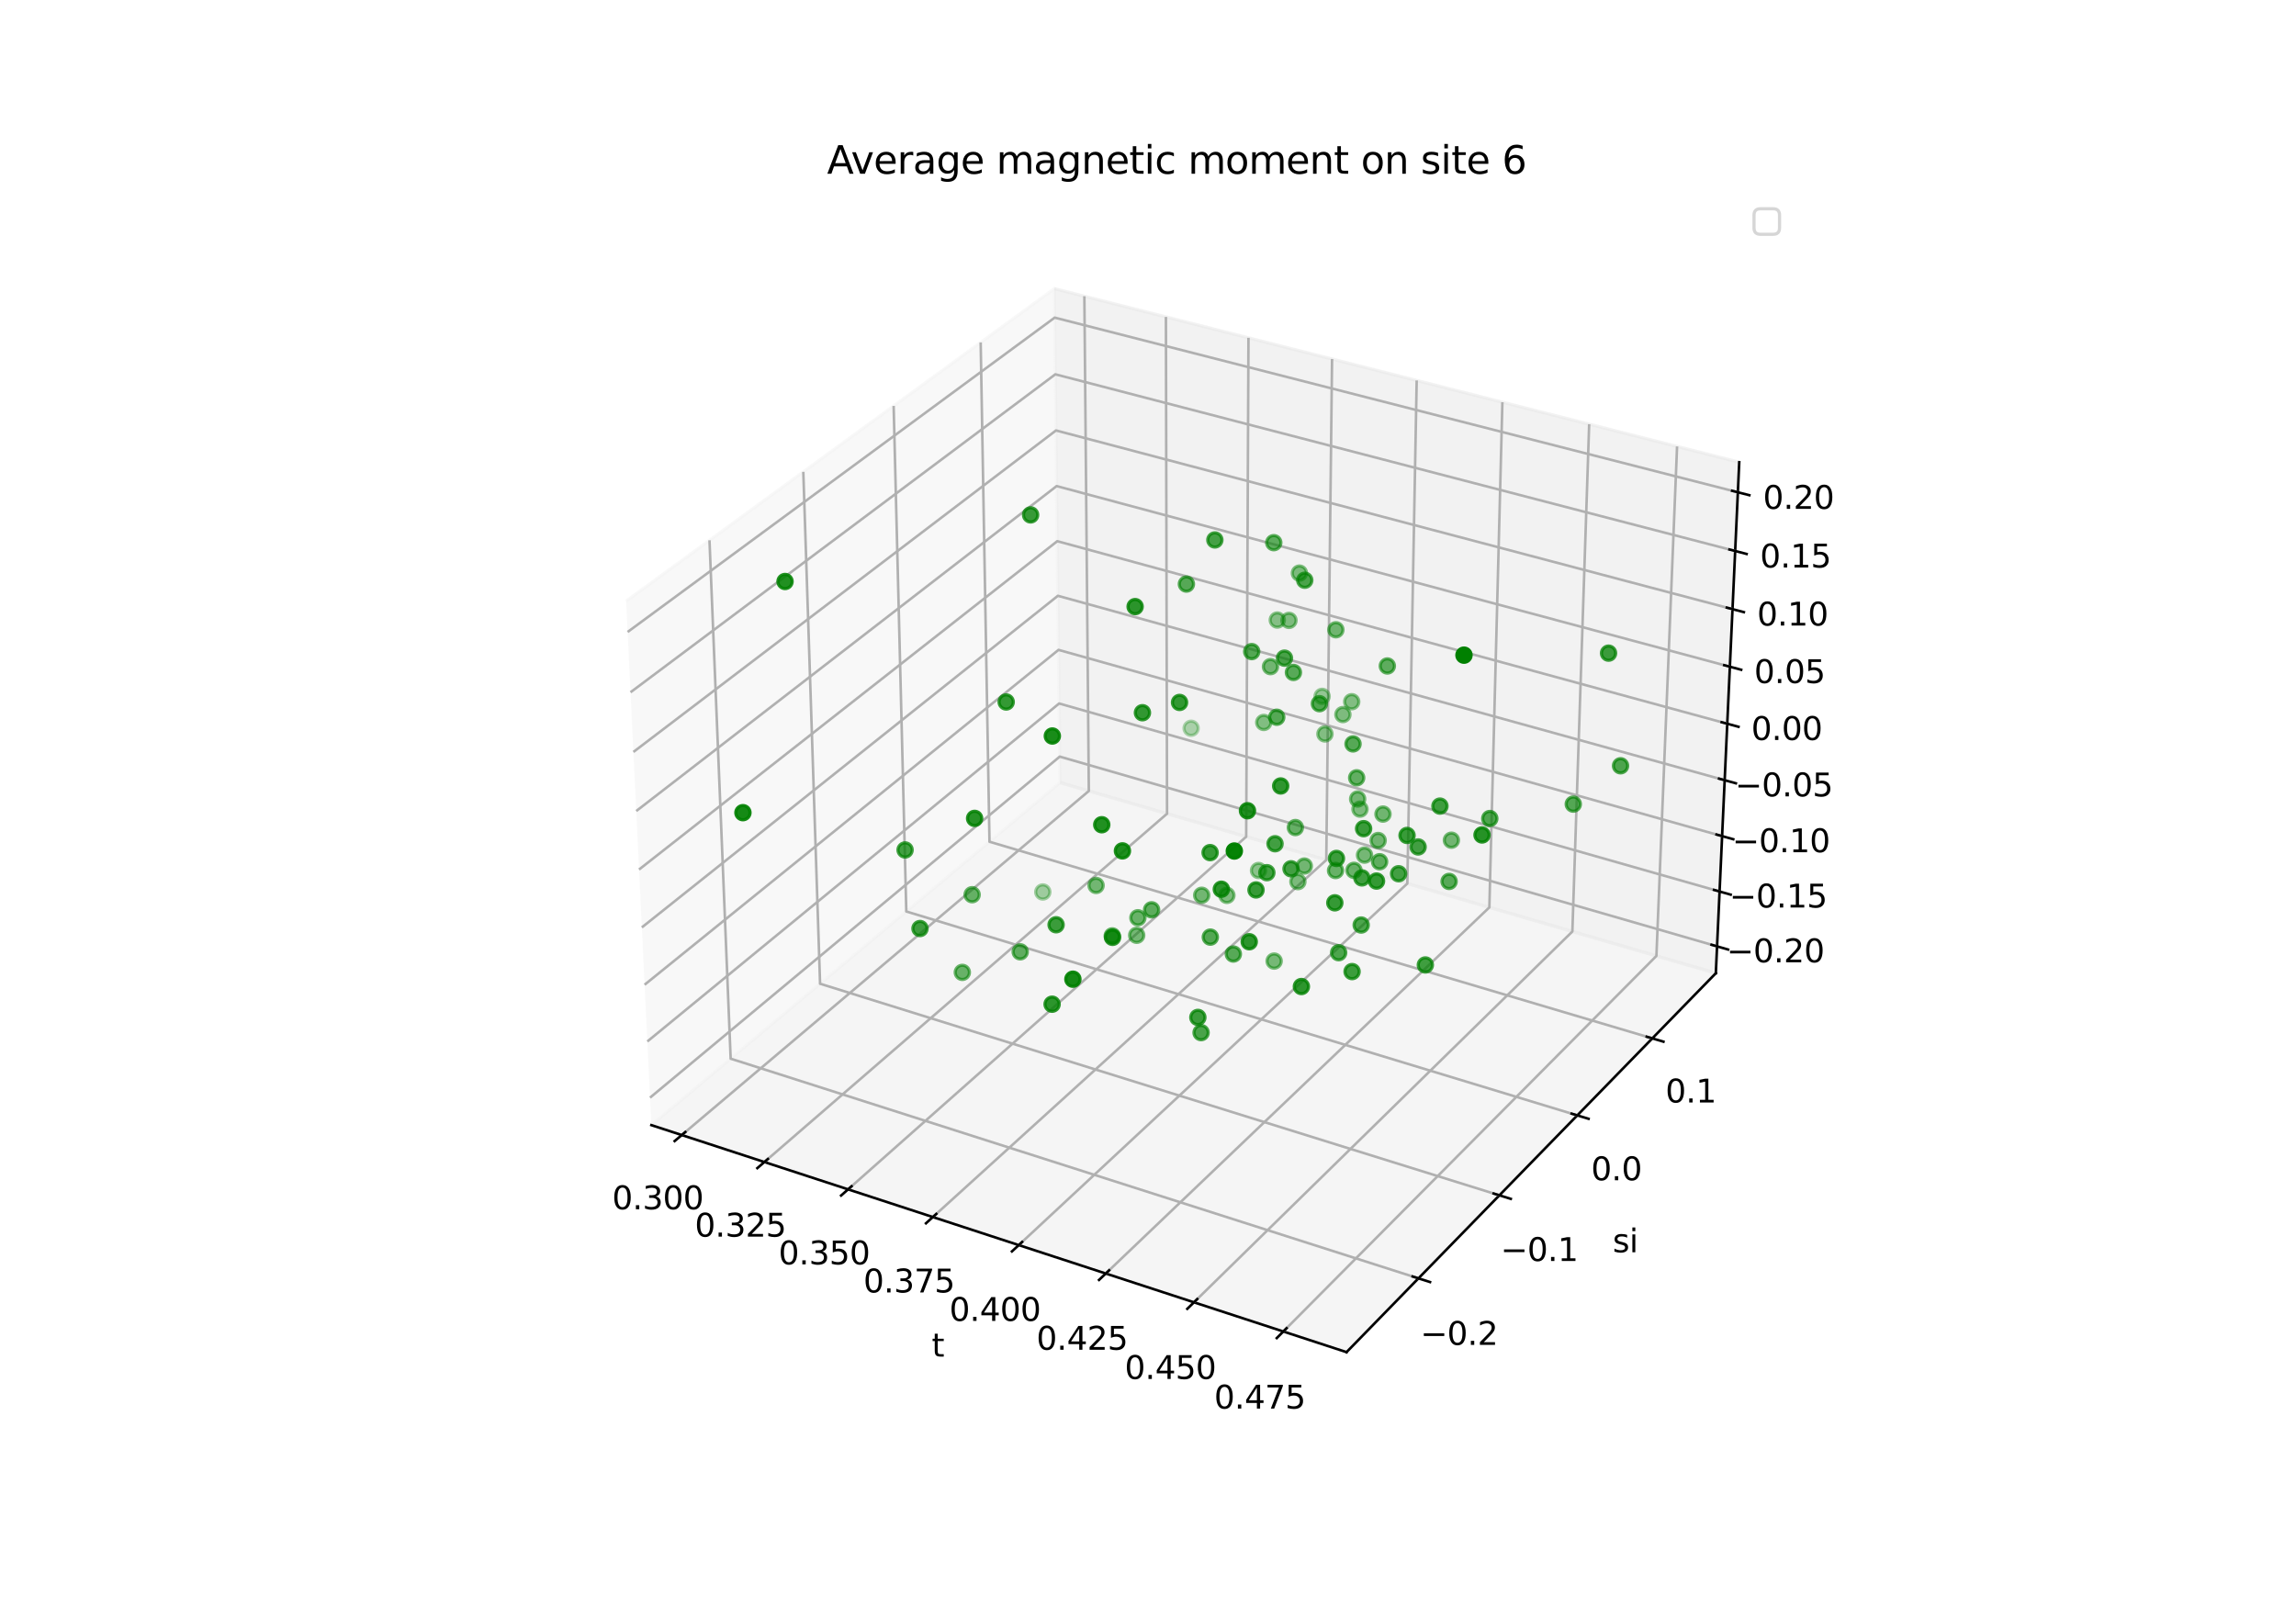 <?xml version="1.0" encoding="utf-8" standalone="no"?>
<!DOCTYPE svg PUBLIC "-//W3C//DTD SVG 1.1//EN"
  "http://www.w3.org/Graphics/SVG/1.1/DTD/svg11.dtd">
<svg xmlns:xlink="http://www.w3.org/1999/xlink" width="720pt" height="504pt" viewBox="0 0 720 504" xmlns="http://www.w3.org/2000/svg" version="1.1">
 <defs>
  <style type="text/css">*{stroke-linejoin: round; stroke-linecap: butt}</style>
 </defs>
 <g id="figure_1">
  <g id="patch_1">
   <path d="M 0 504 
L 720 504 
L 720 0 
L 0 0 
z
" style="fill: #ffffff"/>
  </g>
  <g id="patch_2">
   <path d="M 174.96 448.56 
L 563.04 448.56 
L 563.04 60.48 
L 174.96 60.48 
z
" style="fill: #ffffff"/>
  </g>
  <g id="pane3d_1">
   <g id="patch_3">
    <path d="M 204.263 352.872 
L 332.419 245.448 
L 330.638 90.525 
L 196.348 188.523 
" style="fill: #f2f2f2; opacity: 0.5; stroke: #f2f2f2; stroke-linejoin: miter"/>
   </g>
  </g>
  <g id="pane3d_2">
   <g id="patch_4">
    <path d="M 332.419 245.448 
L 538.065 305.222 
L 545.404 144.961 
L 330.638 90.525 
" style="fill: #e6e6e6; opacity: 0.5; stroke: #e6e6e6; stroke-linejoin: miter"/>
   </g>
  </g>
  <g id="pane3d_3">
   <g id="patch_5">
    <path d="M 204.263 352.872 
L 422.257 424.069 
L 538.065 305.222 
L 332.419 245.448 
" style="fill: #ececec; opacity: 0.5; stroke: #ececec; stroke-linejoin: miter"/>
   </g>
  </g>
  <g id="axis3d_1">
   <g id="line2d_1">
    <path d="M 204.263 352.872 
L 422.257 424.069 
" style="fill: none; stroke: #000000; stroke-width: 0.8; stroke-linecap: square"/>
   </g>
   <g id="text_1">
    <!-- t -->
    <g transform="translate(292.177 425.472) scale(0.1 -0.1)">
     <defs>
      <path id="DejaVuSans-74" d="M 1172 4494 
L 1172 3500 
L 2356 3500 
L 2356 3053 
L 1172 3053 
L 1172 1153 
Q 1172 725 1289 603 
Q 1406 481 1766 481 
L 2356 481 
L 2356 0 
L 1766 0 
Q 1100 0 847 248 
Q 594 497 594 1153 
L 594 3053 
L 172 3053 
L 172 3500 
L 594 3500 
L 594 4494 
L 1172 4494 
z
" transform="scale(0.016)"/>
     </defs>
     <use xlink:href="#DejaVuSans-74"/>
    </g>
   </g>
   <g id="Line3DCollection_1">
    <path d="M 213.79 355.984 
L 341.445 248.072 
L 340.045 92.909 
" style="fill: none; stroke: #b0b0b0; stroke-width: 0.8"/>
    <path d="M 239.7 364.446 
L 365.973 255.201 
L 365.618 99.391 
" style="fill: none; stroke: #b0b0b0; stroke-width: 0.8"/>
    <path d="M 265.945 373.017 
L 390.792 262.415 
L 391.507 105.953 
" style="fill: none; stroke: #b0b0b0; stroke-width: 0.8"/>
    <path d="M 292.531 381.7 
L 415.906 269.715 
L 417.718 112.597 
" style="fill: none; stroke: #b0b0b0; stroke-width: 0.8"/>
    <path d="M 319.465 390.497 
L 441.322 277.102 
L 444.258 119.324 
" style="fill: none; stroke: #b0b0b0; stroke-width: 0.8"/>
    <path d="M 346.755 399.41 
L 467.045 284.579 
L 471.132 126.136 
" style="fill: none; stroke: #b0b0b0; stroke-width: 0.8"/>
    <path d="M 374.406 408.441 
L 493.08 292.146 
L 498.346 133.034 
" style="fill: none; stroke: #b0b0b0; stroke-width: 0.8"/>
    <path d="M 402.427 417.592 
L 519.433 299.806 
L 525.909 140.02 
" style="fill: none; stroke: #b0b0b0; stroke-width: 0.8"/>
   </g>
   <g id="xtick_1">
    <g id="line2d_2">
     <path d="M 214.901 355.044 
L 211.562 357.867 
" style="fill: none; stroke: #000000; stroke-width: 0.8; stroke-linecap: square"/>
    </g>
    <g id="text_2">
     <!-- 0.300 -->
     <g transform="translate(191.953 379.257) scale(0.1 -0.1)">
      <defs>
       <path id="DejaVuSans-30" d="M 2034 4250 
Q 1547 4250 1301 3770 
Q 1056 3291 1056 2328 
Q 1056 1369 1301 889 
Q 1547 409 2034 409 
Q 2525 409 2770 889 
Q 3016 1369 3016 2328 
Q 3016 3291 2770 3770 
Q 2525 4250 2034 4250 
z
M 2034 4750 
Q 2819 4750 3233 4129 
Q 3647 3509 3647 2328 
Q 3647 1150 3233 529 
Q 2819 -91 2034 -91 
Q 1250 -91 836 529 
Q 422 1150 422 2328 
Q 422 3509 836 4129 
Q 1250 4750 2034 4750 
z
" transform="scale(0.016)"/>
       <path id="DejaVuSans-2e" d="M 684 794 
L 1344 794 
L 1344 0 
L 684 0 
L 684 794 
z
" transform="scale(0.016)"/>
       <path id="DejaVuSans-33" d="M 2597 2516 
Q 3050 2419 3304 2112 
Q 3559 1806 3559 1356 
Q 3559 666 3084 287 
Q 2609 -91 1734 -91 
Q 1441 -91 1130 -33 
Q 819 25 488 141 
L 488 750 
Q 750 597 1062 519 
Q 1375 441 1716 441 
Q 2309 441 2620 675 
Q 2931 909 2931 1356 
Q 2931 1769 2642 2001 
Q 2353 2234 1838 2234 
L 1294 2234 
L 1294 2753 
L 1863 2753 
Q 2328 2753 2575 2939 
Q 2822 3125 2822 3475 
Q 2822 3834 2567 4026 
Q 2313 4219 1838 4219 
Q 1578 4219 1281 4162 
Q 984 4106 628 3988 
L 628 4550 
Q 988 4650 1302 4700 
Q 1616 4750 1894 4750 
Q 2613 4750 3031 4423 
Q 3450 4097 3450 3541 
Q 3450 3153 3228 2886 
Q 3006 2619 2597 2516 
z
" transform="scale(0.016)"/>
      </defs>
      <use xlink:href="#DejaVuSans-30"/>
      <use xlink:href="#DejaVuSans-2e" x="63.623"/>
      <use xlink:href="#DejaVuSans-33" x="95.41"/>
      <use xlink:href="#DejaVuSans-30" x="159.033"/>
      <use xlink:href="#DejaVuSans-30" x="222.656"/>
     </g>
    </g>
   </g>
   <g id="xtick_2">
    <g id="line2d_3">
     <path d="M 240.8 363.494 
L 237.495 366.353 
" style="fill: none; stroke: #000000; stroke-width: 0.8; stroke-linecap: square"/>
    </g>
    <g id="text_3">
     <!-- 0.325 -->
     <g transform="translate(217.881 387.842) scale(0.1 -0.1)">
      <defs>
       <path id="DejaVuSans-32" d="M 1228 531 
L 3431 531 
L 3431 0 
L 469 0 
L 469 531 
Q 828 903 1448 1529 
Q 2069 2156 2228 2338 
Q 2531 2678 2651 2914 
Q 2772 3150 2772 3378 
Q 2772 3750 2511 3984 
Q 2250 4219 1831 4219 
Q 1534 4219 1204 4116 
Q 875 4013 500 3803 
L 500 4441 
Q 881 4594 1212 4672 
Q 1544 4750 1819 4750 
Q 2544 4750 2975 4387 
Q 3406 4025 3406 3419 
Q 3406 3131 3298 2873 
Q 3191 2616 2906 2266 
Q 2828 2175 2409 1742 
Q 1991 1309 1228 531 
z
" transform="scale(0.016)"/>
       <path id="DejaVuSans-35" d="M 691 4666 
L 3169 4666 
L 3169 4134 
L 1269 4134 
L 1269 2991 
Q 1406 3038 1543 3061 
Q 1681 3084 1819 3084 
Q 2600 3084 3056 2656 
Q 3513 2228 3513 1497 
Q 3513 744 3044 326 
Q 2575 -91 1722 -91 
Q 1428 -91 1123 -41 
Q 819 9 494 109 
L 494 744 
Q 775 591 1075 516 
Q 1375 441 1709 441 
Q 2250 441 2565 725 
Q 2881 1009 2881 1497 
Q 2881 1984 2565 2268 
Q 2250 2553 1709 2553 
Q 1456 2553 1204 2497 
Q 953 2441 691 2322 
L 691 4666 
z
" transform="scale(0.016)"/>
      </defs>
      <use xlink:href="#DejaVuSans-30"/>
      <use xlink:href="#DejaVuSans-2e" x="63.623"/>
      <use xlink:href="#DejaVuSans-33" x="95.41"/>
      <use xlink:href="#DejaVuSans-32" x="159.033"/>
      <use xlink:href="#DejaVuSans-35" x="222.656"/>
     </g>
    </g>
   </g>
   <g id="xtick_3">
    <g id="line2d_4">
     <path d="M 267.033 372.053 
L 263.764 374.95 
" style="fill: none; stroke: #000000; stroke-width: 0.8; stroke-linecap: square"/>
    </g>
    <g id="text_4">
     <!-- 0.350 -->
     <g transform="translate(244.145 396.538) scale(0.1 -0.1)">
      <use xlink:href="#DejaVuSans-30"/>
      <use xlink:href="#DejaVuSans-2e" x="63.623"/>
      <use xlink:href="#DejaVuSans-33" x="95.41"/>
      <use xlink:href="#DejaVuSans-35" x="159.033"/>
      <use xlink:href="#DejaVuSans-30" x="222.656"/>
     </g>
    </g>
   </g>
   <g id="xtick_4">
    <g id="line2d_5">
     <path d="M 293.607 380.724 
L 290.374 383.658 
" style="fill: none; stroke: #000000; stroke-width: 0.8; stroke-linecap: square"/>
    </g>
    <g id="text_5">
     <!-- 0.375 -->
     <g transform="translate(270.751 405.347) scale(0.1 -0.1)">
      <defs>
       <path id="DejaVuSans-37" d="M 525 4666 
L 3525 4666 
L 3525 4397 
L 1831 0 
L 1172 0 
L 2766 4134 
L 525 4134 
L 525 4666 
z
" transform="scale(0.016)"/>
      </defs>
      <use xlink:href="#DejaVuSans-30"/>
      <use xlink:href="#DejaVuSans-2e" x="63.623"/>
      <use xlink:href="#DejaVuSans-33" x="95.41"/>
      <use xlink:href="#DejaVuSans-37" x="159.033"/>
      <use xlink:href="#DejaVuSans-35" x="222.656"/>
     </g>
    </g>
   </g>
   <g id="xtick_5">
    <g id="line2d_6">
     <path d="M 320.529 389.508 
L 317.334 392.48 
" style="fill: none; stroke: #000000; stroke-width: 0.8; stroke-linecap: square"/>
    </g>
    <g id="text_6">
     <!-- 0.400 -->
     <g transform="translate(297.707 414.272) scale(0.1 -0.1)">
      <defs>
       <path id="DejaVuSans-34" d="M 2419 4116 
L 825 1625 
L 2419 1625 
L 2419 4116 
z
M 2253 4666 
L 3047 4666 
L 3047 1625 
L 3713 1625 
L 3713 1100 
L 3047 1100 
L 3047 0 
L 2419 0 
L 2419 1100 
L 313 1100 
L 313 1709 
L 2253 4666 
z
" transform="scale(0.016)"/>
      </defs>
      <use xlink:href="#DejaVuSans-30"/>
      <use xlink:href="#DejaVuSans-2e" x="63.623"/>
      <use xlink:href="#DejaVuSans-34" x="95.41"/>
      <use xlink:href="#DejaVuSans-30" x="159.033"/>
      <use xlink:href="#DejaVuSans-30" x="222.656"/>
     </g>
    </g>
   </g>
   <g id="xtick_6">
    <g id="line2d_7">
     <path d="M 347.805 398.407 
L 344.65 401.419 
" style="fill: none; stroke: #000000; stroke-width: 0.8; stroke-linecap: square"/>
    </g>
    <g id="text_7">
     <!-- 0.425 -->
     <g transform="translate(325.019 423.315) scale(0.1 -0.1)">
      <use xlink:href="#DejaVuSans-30"/>
      <use xlink:href="#DejaVuSans-2e" x="63.623"/>
      <use xlink:href="#DejaVuSans-34" x="95.41"/>
      <use xlink:href="#DejaVuSans-32" x="159.033"/>
      <use xlink:href="#DejaVuSans-35" x="222.656"/>
     </g>
    </g>
   </g>
   <g id="xtick_7">
    <g id="line2d_8">
     <path d="M 375.443 407.425 
L 372.328 410.477 
" style="fill: none; stroke: #000000; stroke-width: 0.8; stroke-linecap: square"/>
    </g>
    <g id="text_8">
     <!-- 0.450 -->
     <g transform="translate(352.694 432.479) scale(0.1 -0.1)">
      <use xlink:href="#DejaVuSans-30"/>
      <use xlink:href="#DejaVuSans-2e" x="63.623"/>
      <use xlink:href="#DejaVuSans-34" x="95.41"/>
      <use xlink:href="#DejaVuSans-35" x="159.033"/>
      <use xlink:href="#DejaVuSans-30" x="222.656"/>
     </g>
    </g>
   </g>
   <g id="xtick_8">
    <g id="line2d_9">
     <path d="M 403.45 416.563 
L 400.377 419.656 
" style="fill: none; stroke: #000000; stroke-width: 0.8; stroke-linecap: square"/>
    </g>
    <g id="text_9">
     <!-- 0.475 -->
     <g transform="translate(380.74 441.765) scale(0.1 -0.1)">
      <use xlink:href="#DejaVuSans-30"/>
      <use xlink:href="#DejaVuSans-2e" x="63.623"/>
      <use xlink:href="#DejaVuSans-34" x="95.41"/>
      <use xlink:href="#DejaVuSans-37" x="159.033"/>
      <use xlink:href="#DejaVuSans-35" x="222.656"/>
     </g>
    </g>
   </g>
  </g>
  <g id="axis3d_2">
   <g id="line2d_10">
    <path d="M 538.065 305.222 
L 422.257 424.069 
" style="fill: none; stroke: #000000; stroke-width: 0.8; stroke-linecap: square"/>
   </g>
   <g id="text_10">
    <!-- si -->
    <g transform="translate(505.72 392.744) scale(0.1 -0.1)">
     <defs>
      <path id="DejaVuSans-73" d="M 2834 3397 
L 2834 2853 
Q 2591 2978 2328 3040 
Q 2066 3103 1784 3103 
Q 1356 3103 1142 2972 
Q 928 2841 928 2578 
Q 928 2378 1081 2264 
Q 1234 2150 1697 2047 
L 1894 2003 
Q 2506 1872 2764 1633 
Q 3022 1394 3022 966 
Q 3022 478 2636 193 
Q 2250 -91 1575 -91 
Q 1294 -91 989 -36 
Q 684 19 347 128 
L 347 722 
Q 666 556 975 473 
Q 1284 391 1588 391 
Q 1994 391 2212 530 
Q 2431 669 2431 922 
Q 2431 1156 2273 1281 
Q 2116 1406 1581 1522 
L 1381 1569 
Q 847 1681 609 1914 
Q 372 2147 372 2553 
Q 372 3047 722 3315 
Q 1072 3584 1716 3584 
Q 2034 3584 2315 3537 
Q 2597 3491 2834 3397 
z
" transform="scale(0.016)"/>
      <path id="DejaVuSans-69" d="M 603 3500 
L 1178 3500 
L 1178 0 
L 603 0 
L 603 3500 
z
M 603 4863 
L 1178 4863 
L 1178 4134 
L 603 4134 
L 603 4863 
z
" transform="scale(0.016)"/>
     </defs>
     <use xlink:href="#DejaVuSans-73"/>
     <use xlink:href="#DejaVuSans-69" x="52.1"/>
    </g>
   </g>
   <g id="Line3DCollection_2">
    <path d="M 222.484 169.45 
L 229.129 332.029 
L 444.808 400.927 
" style="fill: none; stroke: #b0b0b0; stroke-width: 0.8"/>
    <path d="M 251.908 147.978 
L 257.167 308.526 
L 470.188 374.88 
" style="fill: none; stroke: #b0b0b0; stroke-width: 0.8"/>
    <path d="M 280.236 127.306 
L 284.205 285.863 
L 494.616 349.811 
" style="fill: none; stroke: #b0b0b0; stroke-width: 0.8"/>
    <path d="M 307.528 107.389 
L 310.295 263.994 
L 518.146 325.664 
" style="fill: none; stroke: #b0b0b0; stroke-width: 0.8"/>
   </g>
   <g id="xtick_9">
    <g id="line2d_11">
     <path d="M 442.991 400.347 
L 448.445 402.089 
" style="fill: none; stroke: #000000; stroke-width: 0.8; stroke-linecap: square"/>
    </g>
    <g id="text_11">
     <!-- −0.2 -->
     <g transform="translate(445.411 421.795) scale(0.1 -0.1)">
      <defs>
       <path id="DejaVuSans-2212" d="M 678 2272 
L 4684 2272 
L 4684 1741 
L 678 1741 
L 678 2272 
z
" transform="scale(0.016)"/>
      </defs>
      <use xlink:href="#DejaVuSans-2212"/>
      <use xlink:href="#DejaVuSans-30" x="83.789"/>
      <use xlink:href="#DejaVuSans-2e" x="147.412"/>
      <use xlink:href="#DejaVuSans-32" x="179.199"/>
     </g>
    </g>
   </g>
   <g id="xtick_10">
    <g id="line2d_12">
     <path d="M 468.396 374.322 
L 473.777 375.998 
" style="fill: none; stroke: #000000; stroke-width: 0.8; stroke-linecap: square"/>
    </g>
    <g id="text_12">
     <!-- −0.1 -->
     <g transform="translate(470.558 395.484) scale(0.1 -0.1)">
      <defs>
       <path id="DejaVuSans-31" d="M 794 531 
L 1825 531 
L 1825 4091 
L 703 3866 
L 703 4441 
L 1819 4666 
L 2450 4666 
L 2450 531 
L 3481 531 
L 3481 0 
L 794 0 
L 794 531 
z
" transform="scale(0.016)"/>
      </defs>
      <use xlink:href="#DejaVuSans-2212"/>
      <use xlink:href="#DejaVuSans-30" x="83.789"/>
      <use xlink:href="#DejaVuSans-2e" x="147.412"/>
      <use xlink:href="#DejaVuSans-31" x="179.199"/>
     </g>
    </g>
   </g>
   <g id="xtick_11">
    <g id="line2d_13">
     <path d="M 492.848 349.273 
L 498.159 350.887 
" style="fill: none; stroke: #000000; stroke-width: 0.8; stroke-linecap: square"/>
    </g>
    <g id="text_13">
     <!-- 0.0 -->
     <g transform="translate(498.951 370.16) scale(0.1 -0.1)">
      <use xlink:href="#DejaVuSans-30"/>
      <use xlink:href="#DejaVuSans-2e" x="63.623"/>
      <use xlink:href="#DejaVuSans-30" x="95.41"/>
     </g>
    </g>
   </g>
   <g id="xtick_12">
    <g id="line2d_14">
     <path d="M 516.4 325.146 
L 521.641 326.701 
" style="fill: none; stroke: #000000; stroke-width: 0.8; stroke-linecap: square"/>
    </g>
    <g id="text_14">
     <!-- 0.1 -->
     <g transform="translate(522.263 345.77) scale(0.1 -0.1)">
      <use xlink:href="#DejaVuSans-30"/>
      <use xlink:href="#DejaVuSans-2e" x="63.623"/>
      <use xlink:href="#DejaVuSans-31" x="95.41"/>
     </g>
    </g>
   </g>
  </g>
  <g id="axis3d_3">
   <g id="line2d_15">
    <path d="M 538.065 305.222 
L 545.404 144.961 
" style="fill: none; stroke: #000000; stroke-width: 0.8; stroke-linecap: square"/>
   </g>
   <g id="Line3DCollection_3">
    <path d="M 538.451 296.802 
L 332.326 237.293 
L 203.848 344.251 
" style="fill: none; stroke: #b0b0b0; stroke-width: 0.8"/>
    <path d="M 539.239 279.598 
L 332.134 220.634 
L 202.999 326.632 
" style="fill: none; stroke: #b0b0b0; stroke-width: 0.8"/>
    <path d="M 540.034 262.228 
L 331.941 203.822 
L 202.142 308.836 
" style="fill: none; stroke: #b0b0b0; stroke-width: 0.8"/>
    <path d="M 540.837 244.69 
L 331.746 186.856 
L 201.276 290.861 
" style="fill: none; stroke: #b0b0b0; stroke-width: 0.8"/>
    <path d="M 541.648 226.981 
L 331.549 169.731 
L 200.402 272.705 
" style="fill: none; stroke: #b0b0b0; stroke-width: 0.8"/>
    <path d="M 542.467 209.099 
L 331.35 152.448 
L 199.519 254.363 
" style="fill: none; stroke: #b0b0b0; stroke-width: 0.8"/>
    <path d="M 543.294 191.041 
L 331.149 135.003 
L 198.627 235.835 
" style="fill: none; stroke: #b0b0b0; stroke-width: 0.8"/>
    <path d="M 544.129 172.805 
L 330.947 117.394 
L 197.725 217.116 
" style="fill: none; stroke: #b0b0b0; stroke-width: 0.8"/>
    <path d="M 544.972 154.387 
L 330.742 99.618 
L 196.814 198.204 
" style="fill: none; stroke: #b0b0b0; stroke-width: 0.8"/>
   </g>
   <g id="xtick_13">
    <g id="line2d_16">
     <path d="M 536.721 296.303 
L 541.915 297.802 
" style="fill: none; stroke: #000000; stroke-width: 0.8; stroke-linecap: square"/>
    </g>
    <g id="text_15">
     <!-- −0.20 -->
     <g transform="translate(541.436 301.804) scale(0.1 -0.1)">
      <use xlink:href="#DejaVuSans-2212"/>
      <use xlink:href="#DejaVuSans-30" x="83.789"/>
      <use xlink:href="#DejaVuSans-2e" x="147.412"/>
      <use xlink:href="#DejaVuSans-32" x="179.199"/>
      <use xlink:href="#DejaVuSans-30" x="242.822"/>
     </g>
    </g>
   </g>
   <g id="xtick_14">
    <g id="line2d_17">
     <path d="M 537.5 279.103 
L 542.72 280.589 
" style="fill: none; stroke: #000000; stroke-width: 0.8; stroke-linecap: square"/>
    </g>
    <g id="text_16">
     <!-- −0.15 -->
     <g transform="translate(542.31 284.624) scale(0.1 -0.1)">
      <use xlink:href="#DejaVuSans-2212"/>
      <use xlink:href="#DejaVuSans-30" x="83.789"/>
      <use xlink:href="#DejaVuSans-2e" x="147.412"/>
      <use xlink:href="#DejaVuSans-31" x="179.199"/>
      <use xlink:href="#DejaVuSans-35" x="242.822"/>
     </g>
    </g>
   </g>
   <g id="xtick_15">
    <g id="line2d_18">
     <path d="M 538.286 261.738 
L 543.533 263.21 
" style="fill: none; stroke: #000000; stroke-width: 0.8; stroke-linecap: square"/>
    </g>
    <g id="text_17">
     <!-- −0.10 -->
     <g transform="translate(543.192 267.277) scale(0.1 -0.1)">
      <use xlink:href="#DejaVuSans-2212"/>
      <use xlink:href="#DejaVuSans-30" x="83.789"/>
      <use xlink:href="#DejaVuSans-2e" x="147.412"/>
      <use xlink:href="#DejaVuSans-31" x="179.199"/>
      <use xlink:href="#DejaVuSans-30" x="242.822"/>
     </g>
    </g>
   </g>
   <g id="xtick_16">
    <g id="line2d_19">
     <path d="M 539.081 244.204 
L 544.354 245.663 
" style="fill: none; stroke: #000000; stroke-width: 0.8; stroke-linecap: square"/>
    </g>
    <g id="text_18">
     <!-- −0.05 -->
     <g transform="translate(544.083 249.764) scale(0.1 -0.1)">
      <use xlink:href="#DejaVuSans-2212"/>
      <use xlink:href="#DejaVuSans-30" x="83.789"/>
      <use xlink:href="#DejaVuSans-2e" x="147.412"/>
      <use xlink:href="#DejaVuSans-30" x="179.199"/>
      <use xlink:href="#DejaVuSans-35" x="242.822"/>
     </g>
    </g>
   </g>
   <g id="xtick_17">
    <g id="line2d_20">
     <path d="M 539.883 226.5 
L 545.183 227.944 
" style="fill: none; stroke: #000000; stroke-width: 0.8; stroke-linecap: square"/>
    </g>
    <g id="text_19">
     <!-- 0.00 -->
     <g transform="translate(549.172 232.08) scale(0.1 -0.1)">
      <use xlink:href="#DejaVuSans-30"/>
      <use xlink:href="#DejaVuSans-2e" x="63.623"/>
      <use xlink:href="#DejaVuSans-30" x="95.41"/>
      <use xlink:href="#DejaVuSans-30" x="159.033"/>
     </g>
    </g>
   </g>
   <g id="xtick_18">
    <g id="line2d_21">
     <path d="M 540.693 208.623 
L 546.019 210.052 
" style="fill: none; stroke: #000000; stroke-width: 0.8; stroke-linecap: square"/>
    </g>
    <g id="text_20">
     <!-- 0.05 -->
     <g transform="translate(550.08 214.223) scale(0.1 -0.1)">
      <use xlink:href="#DejaVuSans-30"/>
      <use xlink:href="#DejaVuSans-2e" x="63.623"/>
      <use xlink:href="#DejaVuSans-30" x="95.41"/>
      <use xlink:href="#DejaVuSans-35" x="159.033"/>
     </g>
    </g>
   </g>
   <g id="xtick_19">
    <g id="line2d_22">
     <path d="M 541.511 190.57 
L 546.864 191.984 
" style="fill: none; stroke: #000000; stroke-width: 0.8; stroke-linecap: square"/>
    </g>
    <g id="text_21">
     <!-- 0.10 -->
     <g transform="translate(550.998 196.191) scale(0.1 -0.1)">
      <use xlink:href="#DejaVuSans-30"/>
      <use xlink:href="#DejaVuSans-2e" x="63.623"/>
      <use xlink:href="#DejaVuSans-31" x="95.41"/>
      <use xlink:href="#DejaVuSans-30" x="159.033"/>
     </g>
    </g>
   </g>
   <g id="xtick_20">
    <g id="line2d_23">
     <path d="M 542.337 172.339 
L 547.718 173.737 
" style="fill: none; stroke: #000000; stroke-width: 0.8; stroke-linecap: square"/>
    </g>
    <g id="text_22">
     <!-- 0.15 -->
     <g transform="translate(551.924 177.982) scale(0.1 -0.1)">
      <use xlink:href="#DejaVuSans-30"/>
      <use xlink:href="#DejaVuSans-2e" x="63.623"/>
      <use xlink:href="#DejaVuSans-31" x="95.41"/>
      <use xlink:href="#DejaVuSans-35" x="159.033"/>
     </g>
    </g>
   </g>
   <g id="xtick_21">
    <g id="line2d_24">
     <path d="M 543.171 153.926 
L 548.58 155.309 
" style="fill: none; stroke: #000000; stroke-width: 0.8; stroke-linecap: square"/>
    </g>
    <g id="text_23">
     <!-- 0.20 -->
     <g transform="translate(552.859 159.592) scale(0.1 -0.1)">
      <use xlink:href="#DejaVuSans-30"/>
      <use xlink:href="#DejaVuSans-2e" x="63.623"/>
      <use xlink:href="#DejaVuSans-32" x="95.41"/>
      <use xlink:href="#DejaVuSans-30" x="159.033"/>
     </g>
    </g>
   </g>
  </g>
  <g id="axes_1">
   <g id="Path3DCollection_1">
    <defs>
     <path id="C0_0_43e9720ba8" d="M 0 2.236 
C 0.593 2.236 1.162 2 1.581 1.581 
C 2 1.162 2.236 0.593 2.236 -0 
C 2.236 -0.593 2 -1.162 1.581 -1.581 
C 1.162 -2 0.593 -2.236 0 -2.236 
C -0.593 -2.236 -1.162 -2 -1.581 -1.581 
C -2 -1.162 -2.236 -0.593 -2.236 0 
C -2.236 0.593 -2 1.162 -1.581 1.581 
C -1.162 2 -0.593 2.236 0 2.236 
z
"/>
    </defs>
    <g clip-path="url(#p69cf657767)">
     <use xlink:href="#C0_0_43e9720ba8" x="373.521" y="228.401" style="fill: #008000; fill-opacity: 0.3; stroke: #008000; stroke-opacity: 0.3"/>
    </g>
    <g clip-path="url(#p69cf657767)">
     <use xlink:href="#C0_0_43e9720ba8" x="327.012" y="279.749" style="fill: #008000; fill-opacity: 0.356; stroke: #008000; stroke-opacity: 0.356"/>
    </g>
    <g clip-path="url(#p69cf657767)">
     <use xlink:href="#C0_0_43e9720ba8" x="414.6" y="218.399" style="fill: #008000; fill-opacity: 0.387; stroke: #008000; stroke-opacity: 0.387"/>
    </g>
    <g clip-path="url(#p69cf657767)">
     <use xlink:href="#C0_0_43e9720ba8" x="394.659" y="273.011" style="fill: #008000; fill-opacity: 0.437; stroke: #008000; stroke-opacity: 0.437"/>
    </g>
    <g clip-path="url(#p69cf657767)">
     <use xlink:href="#C0_0_43e9720ba8" x="400.541" y="194.463" style="fill: #008000; fill-opacity: 0.451; stroke: #008000; stroke-opacity: 0.451"/>
    </g>
    <g clip-path="url(#p69cf657767)">
     <use xlink:href="#C0_0_43e9720ba8" x="423.88" y="220.082" style="fill: #008000; fill-opacity: 0.461; stroke: #008000; stroke-opacity: 0.461"/>
    </g>
    <g clip-path="url(#p69cf657767)">
     <use xlink:href="#C0_0_43e9720ba8" x="415.488" y="230.186" style="fill: #008000; fill-opacity: 0.462; stroke: #008000; stroke-opacity: 0.462"/>
    </g>
    <g clip-path="url(#p69cf657767)">
     <use xlink:href="#C0_0_43e9720ba8" x="396.299" y="226.583" style="fill: #008000; fill-opacity: 0.467; stroke: #008000; stroke-opacity: 0.467"/>
    </g>
    <g clip-path="url(#p69cf657767)">
     <use xlink:href="#C0_0_43e9720ba8" x="404.207" y="194.573" style="fill: #008000; fill-opacity: 0.474; stroke: #008000; stroke-opacity: 0.474"/>
    </g>
    <g clip-path="url(#p69cf657767)">
     <use xlink:href="#C0_0_43e9720ba8" x="421.121" y="224.103" style="fill: #008000; fill-opacity: 0.48; stroke: #008000; stroke-opacity: 0.48"/>
    </g>
    <g clip-path="url(#p69cf657767)">
     <use xlink:href="#C0_0_43e9720ba8" x="426.475" y="253.768" style="fill: #008000; fill-opacity: 0.484; stroke: #008000; stroke-opacity: 0.484"/>
    </g>
    <g clip-path="url(#p69cf657767)">
     <use xlink:href="#C0_0_43e9720ba8" x="407.479" y="179.743" style="fill: #008000; fill-opacity: 0.487; stroke: #008000; stroke-opacity: 0.487"/>
    </g>
    <g clip-path="url(#p69cf657767)">
     <use xlink:href="#C0_0_43e9720ba8" x="384.741" y="280.814" style="fill: #008000; fill-opacity: 0.49; stroke: #008000; stroke-opacity: 0.49"/>
    </g>
    <g clip-path="url(#p69cf657767)">
     <use xlink:href="#C0_0_43e9720ba8" x="407.007" y="276.497" style="fill: #008000; fill-opacity: 0.497; stroke: #008000; stroke-opacity: 0.497"/>
    </g>
    <g clip-path="url(#p69cf657767)">
     <use xlink:href="#C0_0_43e9720ba8" x="399.556" y="301.423" style="fill: #008000; fill-opacity: 0.516; stroke: #008000; stroke-opacity: 0.516"/>
    </g>
    <g clip-path="url(#p69cf657767)">
     <use xlink:href="#C0_0_43e9720ba8" x="427.903" y="268.196" style="fill: #008000; fill-opacity: 0.518; stroke: #008000; stroke-opacity: 0.518"/>
    </g>
    <g clip-path="url(#p69cf657767)">
     <use xlink:href="#C0_0_43e9720ba8" x="425.746" y="250.59" style="fill: #008000; fill-opacity: 0.524; stroke: #008000; stroke-opacity: 0.524"/>
    </g>
    <g clip-path="url(#p69cf657767)">
     <use xlink:href="#C0_0_43e9720ba8" x="356.451" y="293.33" style="fill: #008000; fill-opacity: 0.524; stroke: #008000; stroke-opacity: 0.524"/>
    </g>
    <g clip-path="url(#p69cf657767)">
     <use xlink:href="#C0_0_43e9720ba8" x="455.144" y="263.508" style="fill: #008000; fill-opacity: 0.528; stroke: #008000; stroke-opacity: 0.528"/>
    </g>
    <g clip-path="url(#p69cf657767)">
     <use xlink:href="#C0_0_43e9720ba8" x="343.72" y="277.701" style="fill: #008000; fill-opacity: 0.532; stroke: #008000; stroke-opacity: 0.532"/>
    </g>
    <g clip-path="url(#p69cf657767)">
     <use xlink:href="#C0_0_43e9720ba8" x="376.842" y="280.781" style="fill: #008000; fill-opacity: 0.533; stroke: #008000; stroke-opacity: 0.533"/>
    </g>
    <g clip-path="url(#p69cf657767)">
     <use xlink:href="#C0_0_43e9720ba8" x="398.409" y="209.072" style="fill: #008000; fill-opacity: 0.535; stroke: #008000; stroke-opacity: 0.535"/>
    </g>
    <g clip-path="url(#p69cf657767)">
     <use xlink:href="#C0_0_43e9720ba8" x="409.018" y="271.615" style="fill: #008000; fill-opacity: 0.535; stroke: #008000; stroke-opacity: 0.535"/>
    </g>
    <g clip-path="url(#p69cf657767)">
     <use xlink:href="#C0_0_43e9720ba8" x="432.174" y="263.604" style="fill: #008000; fill-opacity: 0.536; stroke: #008000; stroke-opacity: 0.536"/>
    </g>
    <g clip-path="url(#p69cf657767)">
     <use xlink:href="#C0_0_43e9720ba8" x="418.921" y="197.517" style="fill: #008000; fill-opacity: 0.539; stroke: #008000; stroke-opacity: 0.539"/>
    </g>
    <g clip-path="url(#p69cf657767)">
     <use xlink:href="#C0_0_43e9720ba8" x="433.685" y="255.316" style="fill: #008000; fill-opacity: 0.539; stroke: #008000; stroke-opacity: 0.539"/>
    </g>
    <g clip-path="url(#p69cf657767)">
     <use xlink:href="#C0_0_43e9720ba8" x="424.594" y="272.966" style="fill: #008000; fill-opacity: 0.567; stroke: #008000; stroke-opacity: 0.567"/>
    </g>
    <g clip-path="url(#p69cf657767)">
     <use xlink:href="#C0_0_43e9720ba8" x="301.773" y="304.963" style="fill: #008000; fill-opacity: 0.575; stroke: #008000; stroke-opacity: 0.575"/>
    </g>
    <g clip-path="url(#p69cf657767)">
     <use xlink:href="#C0_0_43e9720ba8" x="356.83" y="287.835" style="fill: #008000; fill-opacity: 0.576; stroke: #008000; stroke-opacity: 0.576"/>
    </g>
    <g clip-path="url(#p69cf657767)">
     <use xlink:href="#C0_0_43e9720ba8" x="406.216" y="259.542" style="fill: #008000; fill-opacity: 0.581; stroke: #008000; stroke-opacity: 0.581"/>
    </g>
    <g clip-path="url(#p69cf657767)">
     <use xlink:href="#C0_0_43e9720ba8" x="418.817" y="273.026" style="fill: #008000; fill-opacity: 0.581; stroke: #008000; stroke-opacity: 0.581"/>
    </g>
    <g clip-path="url(#p69cf657767)">
     <use xlink:href="#C0_0_43e9720ba8" x="304.849" y="280.601" style="fill: #008000; fill-opacity: 0.587; stroke: #008000; stroke-opacity: 0.587"/>
    </g>
    <g clip-path="url(#p69cf657767)">
     <use xlink:href="#C0_0_43e9720ba8" x="425.439" y="243.942" style="fill: #008000; fill-opacity: 0.597; stroke: #008000; stroke-opacity: 0.597"/>
    </g>
    <g clip-path="url(#p69cf657767)">
     <use xlink:href="#C0_0_43e9720ba8" x="432.631" y="270.26" style="fill: #008000; fill-opacity: 0.602; stroke: #008000; stroke-opacity: 0.602"/>
    </g>
    <g clip-path="url(#p69cf657767)">
     <use xlink:href="#C0_0_43e9720ba8" x="348.789" y="293.526" style="fill: #008000; fill-opacity: 0.603; stroke: #008000; stroke-opacity: 0.603"/>
    </g>
    <g clip-path="url(#p69cf657767)">
     <use xlink:href="#C0_0_43e9720ba8" x="319.929" y="298.515" style="fill: #008000; fill-opacity: 0.606; stroke: #008000; stroke-opacity: 0.606"/>
    </g>
    <g clip-path="url(#p69cf657767)">
     <use xlink:href="#C0_0_43e9720ba8" x="435.049" y="208.869" style="fill: #008000; fill-opacity: 0.611; stroke: #008000; stroke-opacity: 0.611"/>
    </g>
    <g clip-path="url(#p69cf657767)">
     <use xlink:href="#C0_0_43e9720ba8" x="399.441" y="170.195" style="fill: #008000; fill-opacity: 0.616; stroke: #008000; stroke-opacity: 0.616"/>
    </g>
    <g clip-path="url(#p69cf657767)">
     <use xlink:href="#C0_0_43e9720ba8" x="361.13" y="285.341" style="fill: #008000; fill-opacity: 0.62; stroke: #008000; stroke-opacity: 0.62"/>
    </g>
    <g clip-path="url(#p69cf657767)">
     <use xlink:href="#C0_0_43e9720ba8" x="405.606" y="210.899" style="fill: #008000; fill-opacity: 0.633; stroke: #008000; stroke-opacity: 0.633"/>
    </g>
    <g clip-path="url(#p69cf657767)">
     <use xlink:href="#C0_0_43e9720ba8" x="454.422" y="276.441" style="fill: #008000; fill-opacity: 0.633; stroke: #008000; stroke-opacity: 0.633"/>
    </g>
    <g clip-path="url(#p69cf657767)">
     <use xlink:href="#C0_0_43e9720ba8" x="424.295" y="233.314" style="fill: #008000; fill-opacity: 0.641; stroke: #008000; stroke-opacity: 0.641"/>
    </g>
    <g clip-path="url(#p69cf657767)">
     <use xlink:href="#C0_0_43e9720ba8" x="372.042" y="183.177" style="fill: #008000; fill-opacity: 0.641; stroke: #008000; stroke-opacity: 0.641"/>
    </g>
    <g clip-path="url(#p69cf657767)">
     <use xlink:href="#C0_0_43e9720ba8" x="386.764" y="299.208" style="fill: #008000; fill-opacity: 0.642; stroke: #008000; stroke-opacity: 0.642"/>
    </g>
    <g clip-path="url(#p69cf657767)">
     <use xlink:href="#C0_0_43e9720ba8" x="400.379" y="224.945" style="fill: #008000; fill-opacity: 0.648; stroke: #008000; stroke-opacity: 0.648"/>
    </g>
    <g clip-path="url(#p69cf657767)">
     <use xlink:href="#C0_0_43e9720ba8" x="493.362" y="252.192" style="fill: #008000; fill-opacity: 0.651; stroke: #008000; stroke-opacity: 0.651"/>
    </g>
    <g clip-path="url(#p69cf657767)">
     <use xlink:href="#C0_0_43e9720ba8" x="392.522" y="204.356" style="fill: #008000; fill-opacity: 0.653; stroke: #008000; stroke-opacity: 0.653"/>
    </g>
    <g clip-path="url(#p69cf657767)">
     <use xlink:href="#C0_0_43e9720ba8" x="379.543" y="293.906" style="fill: #008000; fill-opacity: 0.661; stroke: #008000; stroke-opacity: 0.661"/>
    </g>
    <g clip-path="url(#p69cf657767)">
     <use xlink:href="#C0_0_43e9720ba8" x="413.758" y="220.693" style="fill: #008000; fill-opacity: 0.665; stroke: #008000; stroke-opacity: 0.665"/>
    </g>
    <g clip-path="url(#p69cf657767)">
     <use xlink:href="#C0_0_43e9720ba8" x="467.183" y="256.711" style="fill: #008000; fill-opacity: 0.678; stroke: #008000; stroke-opacity: 0.678"/>
    </g>
    <g clip-path="url(#p69cf657767)">
     <use xlink:href="#C0_0_43e9720ba8" x="508.187" y="240.172" style="fill: #008000; fill-opacity: 0.681; stroke: #008000; stroke-opacity: 0.681"/>
    </g>
    <g clip-path="url(#p69cf657767)">
     <use xlink:href="#C0_0_43e9720ba8" x="426.853" y="290.113" style="fill: #008000; fill-opacity: 0.686; stroke: #008000; stroke-opacity: 0.686"/>
    </g>
    <g clip-path="url(#p69cf657767)">
     <use xlink:href="#C0_0_43e9720ba8" x="419.784" y="298.792" style="fill: #008000; fill-opacity: 0.687; stroke: #008000; stroke-opacity: 0.687"/>
    </g>
    <g clip-path="url(#p69cf657767)">
     <use xlink:href="#C0_0_43e9720ba8" x="409.157" y="181.975" style="fill: #008000; fill-opacity: 0.69; stroke: #008000; stroke-opacity: 0.69"/>
    </g>
    <g clip-path="url(#p69cf657767)">
     <use xlink:href="#C0_0_43e9720ba8" x="376.647" y="323.858" style="fill: #008000; fill-opacity: 0.698; stroke: #008000; stroke-opacity: 0.698"/>
    </g>
    <g clip-path="url(#p69cf657767)">
     <use xlink:href="#C0_0_43e9720ba8" x="402.795" y="206.412" style="fill: #008000; fill-opacity: 0.7; stroke: #008000; stroke-opacity: 0.7"/>
    </g>
    <g clip-path="url(#p69cf657767)">
     <use xlink:href="#C0_0_43e9720ba8" x="380.966" y="169.344" style="fill: #008000; fill-opacity: 0.712; stroke: #008000; stroke-opacity: 0.712"/>
    </g>
    <g clip-path="url(#p69cf657767)">
     <use xlink:href="#C0_0_43e9720ba8" x="438.586" y="274.028" style="fill: #008000; fill-opacity: 0.72; stroke: #008000; stroke-opacity: 0.72"/>
    </g>
    <g clip-path="url(#p69cf657767)">
     <use xlink:href="#C0_0_43e9720ba8" x="404.853" y="272.476" style="fill: #008000; fill-opacity: 0.723; stroke: #008000; stroke-opacity: 0.723"/>
    </g>
    <g clip-path="url(#p69cf657767)">
     <use xlink:href="#C0_0_43e9720ba8" x="444.703" y="265.627" style="fill: #008000; fill-opacity: 0.723; stroke: #008000; stroke-opacity: 0.723"/>
    </g>
    <g clip-path="url(#p69cf657767)">
     <use xlink:href="#C0_0_43e9720ba8" x="399.839" y="264.622" style="fill: #008000; fill-opacity: 0.724; stroke: #008000; stroke-opacity: 0.724"/>
    </g>
    <g clip-path="url(#p69cf657767)">
     <use xlink:href="#C0_0_43e9720ba8" x="397.274" y="273.698" style="fill: #008000; fill-opacity: 0.726; stroke: #008000; stroke-opacity: 0.726"/>
    </g>
    <g clip-path="url(#p69cf657767)">
     <use xlink:href="#C0_0_43e9720ba8" x="283.824" y="266.567" style="fill: #008000; fill-opacity: 0.733; stroke: #008000; stroke-opacity: 0.733"/>
    </g>
    <g clip-path="url(#p69cf657767)">
     <use xlink:href="#C0_0_43e9720ba8" x="427.078" y="275.335" style="fill: #008000; fill-opacity: 0.735; stroke: #008000; stroke-opacity: 0.735"/>
    </g>
    <g clip-path="url(#p69cf657767)">
     <use xlink:href="#C0_0_43e9720ba8" x="451.546" y="252.815" style="fill: #008000; fill-opacity: 0.74; stroke: #008000; stroke-opacity: 0.74"/>
    </g>
    <g clip-path="url(#p69cf657767)">
     <use xlink:href="#C0_0_43e9720ba8" x="446.972" y="302.637" style="fill: #008000; fill-opacity: 0.742; stroke: #008000; stroke-opacity: 0.742"/>
    </g>
    <g clip-path="url(#p69cf657767)">
     <use xlink:href="#C0_0_43e9720ba8" x="288.498" y="291.207" style="fill: #008000; fill-opacity: 0.744; stroke: #008000; stroke-opacity: 0.744"/>
    </g>
    <g clip-path="url(#p69cf657767)">
     <use xlink:href="#C0_0_43e9720ba8" x="419.098" y="269.225" style="fill: #008000; fill-opacity: 0.751; stroke: #008000; stroke-opacity: 0.751"/>
    </g>
    <g clip-path="url(#p69cf657767)">
     <use xlink:href="#C0_0_43e9720ba8" x="504.422" y="204.846" style="fill: #008000; fill-opacity: 0.754; stroke: #008000; stroke-opacity: 0.754"/>
    </g>
    <g clip-path="url(#p69cf657767)">
     <use xlink:href="#C0_0_43e9720ba8" x="423.995" y="304.715" style="fill: #008000; fill-opacity: 0.756; stroke: #008000; stroke-opacity: 0.756"/>
    </g>
    <g clip-path="url(#p69cf657767)">
     <use xlink:href="#C0_0_43e9720ba8" x="331.177" y="290.03" style="fill: #008000; fill-opacity: 0.759; stroke: #008000; stroke-opacity: 0.759"/>
    </g>
    <g clip-path="url(#p69cf657767)">
     <use xlink:href="#C0_0_43e9720ba8" x="375.635" y="319.088" style="fill: #008000; fill-opacity: 0.761; stroke: #008000; stroke-opacity: 0.761"/>
    </g>
    <g clip-path="url(#p69cf657767)">
     <use xlink:href="#C0_0_43e9720ba8" x="427.613" y="259.891" style="fill: #008000; fill-opacity: 0.761; stroke: #008000; stroke-opacity: 0.761"/>
    </g>
    <g clip-path="url(#p69cf657767)">
     <use xlink:href="#C0_0_43e9720ba8" x="441.233" y="262.018" style="fill: #008000; fill-opacity: 0.764; stroke: #008000; stroke-opacity: 0.764"/>
    </g>
    <g clip-path="url(#p69cf657767)">
     <use xlink:href="#C0_0_43e9720ba8" x="323.189" y="161.486" style="fill: #008000; fill-opacity: 0.77; stroke: #008000; stroke-opacity: 0.77"/>
    </g>
    <g clip-path="url(#p69cf657767)">
     <use xlink:href="#C0_0_43e9720ba8" x="393.873" y="279.11" style="fill: #008000; fill-opacity: 0.776; stroke: #008000; stroke-opacity: 0.776"/>
    </g>
    <g clip-path="url(#p69cf657767)">
     <use xlink:href="#C0_0_43e9720ba8" x="379.475" y="267.402" style="fill: #008000; fill-opacity: 0.777; stroke: #008000; stroke-opacity: 0.777"/>
    </g>
    <g clip-path="url(#p69cf657767)">
     <use xlink:href="#C0_0_43e9720ba8" x="418.585" y="283.149" style="fill: #008000; fill-opacity: 0.785; stroke: #008000; stroke-opacity: 0.785"/>
    </g>
    <g clip-path="url(#p69cf657767)">
     <use xlink:href="#C0_0_43e9720ba8" x="431.661" y="276.327" style="fill: #008000; fill-opacity: 0.786; stroke: #008000; stroke-opacity: 0.786"/>
    </g>
    <g clip-path="url(#p69cf657767)">
     <use xlink:href="#C0_0_43e9720ba8" x="369.892" y="220.303" style="fill: #008000; fill-opacity: 0.789; stroke: #008000; stroke-opacity: 0.789"/>
    </g>
    <g clip-path="url(#p69cf657767)">
     <use xlink:href="#C0_0_43e9720ba8" x="358.256" y="223.527" style="fill: #008000; fill-opacity: 0.791; stroke: #008000; stroke-opacity: 0.791"/>
    </g>
    <g clip-path="url(#p69cf657767)">
     <use xlink:href="#C0_0_43e9720ba8" x="315.528" y="220.157" style="fill: #008000; fill-opacity: 0.791; stroke: #008000; stroke-opacity: 0.791"/>
    </g>
    <g clip-path="url(#p69cf657767)">
     <use xlink:href="#C0_0_43e9720ba8" x="401.608" y="246.499" style="fill: #008000; fill-opacity: 0.804; stroke: #008000; stroke-opacity: 0.804"/>
    </g>
    <g clip-path="url(#p69cf657767)">
     <use xlink:href="#C0_0_43e9720ba8" x="348.883" y="293.981" style="fill: #008000; fill-opacity: 0.805; stroke: #008000; stroke-opacity: 0.805"/>
    </g>
    <g clip-path="url(#p69cf657767)">
     <use xlink:href="#C0_0_43e9720ba8" x="408.104" y="309.405" style="fill: #008000; fill-opacity: 0.812; stroke: #008000; stroke-opacity: 0.812"/>
    </g>
    <g clip-path="url(#p69cf657767)">
     <use xlink:href="#C0_0_43e9720ba8" x="391.746" y="295.355" style="fill: #008000; fill-opacity: 0.815; stroke: #008000; stroke-opacity: 0.815"/>
    </g>
    <g clip-path="url(#p69cf657767)">
     <use xlink:href="#C0_0_43e9720ba8" x="329.928" y="314.944" style="fill: #008000; fill-opacity: 0.818; stroke: #008000; stroke-opacity: 0.818"/>
    </g>
    <g clip-path="url(#p69cf657767)">
     <use xlink:href="#C0_0_43e9720ba8" x="382.995" y="278.884" style="fill: #008000; fill-opacity: 0.823; stroke: #008000; stroke-opacity: 0.823"/>
    </g>
    <g clip-path="url(#p69cf657767)">
     <use xlink:href="#C0_0_43e9720ba8" x="355.958" y="190.247" style="fill: #008000; fill-opacity: 0.823; stroke: #008000; stroke-opacity: 0.823"/>
    </g>
    <g clip-path="url(#p69cf657767)">
     <use xlink:href="#C0_0_43e9720ba8" x="464.747" y="261.864" style="fill: #008000; fill-opacity: 0.843; stroke: #008000; stroke-opacity: 0.843"/>
    </g>
    <g clip-path="url(#p69cf657767)">
     <use xlink:href="#C0_0_43e9720ba8" x="305.626" y="256.668" style="fill: #008000; fill-opacity: 0.847; stroke: #008000; stroke-opacity: 0.847"/>
    </g>
    <g clip-path="url(#p69cf657767)">
     <use xlink:href="#C0_0_43e9720ba8" x="391.194" y="254.267" style="fill: #008000; fill-opacity: 0.856; stroke: #008000; stroke-opacity: 0.856"/>
    </g>
    <g clip-path="url(#p69cf657767)">
     <use xlink:href="#C0_0_43e9720ba8" x="345.497" y="258.658" style="fill: #008000; fill-opacity: 0.864; stroke: #008000; stroke-opacity: 0.864"/>
    </g>
    <g clip-path="url(#p69cf657767)">
     <use xlink:href="#C0_0_43e9720ba8" x="246.178" y="182.372" style="fill: #008000; fill-opacity: 0.865; stroke: #008000; stroke-opacity: 0.865"/>
    </g>
    <g clip-path="url(#p69cf657767)">
     <use xlink:href="#C0_0_43e9720ba8" x="351.983" y="266.863" style="fill: #008000; fill-opacity: 0.873; stroke: #008000; stroke-opacity: 0.873"/>
    </g>
    <g clip-path="url(#p69cf657767)">
     <use xlink:href="#C0_0_43e9720ba8" x="330.001" y="230.834" style="fill: #008000; fill-opacity: 0.896; stroke: #008000; stroke-opacity: 0.896"/>
    </g>
    <g clip-path="url(#p69cf657767)">
     <use xlink:href="#C0_0_43e9720ba8" x="232.973" y="254.875" style="fill: #008000; fill-opacity: 0.911; stroke: #008000; stroke-opacity: 0.911"/>
    </g>
    <g clip-path="url(#p69cf657767)">
     <use xlink:href="#C0_0_43e9720ba8" x="336.448" y="307.102" style="fill: #008000; fill-opacity: 0.912; stroke: #008000; stroke-opacity: 0.912"/>
    </g>
    <g clip-path="url(#p69cf657767)">
     <use xlink:href="#C0_0_43e9720ba8" x="387.072" y="266.904" style="fill: #008000; fill-opacity: 0.976; stroke: #008000; stroke-opacity: 0.976"/>
    </g>
    <g clip-path="url(#p69cf657767)">
     <use xlink:href="#C0_0_43e9720ba8" x="459.087" y="205.475" style="fill: #008000; stroke: #008000"/>
    </g>
   </g>
   <g id="text_24">
    <!-- Average magnetic moment on site 6 -->
    <g transform="translate(259.349 54.48) scale(0.12 -0.12)">
     <defs>
      <path id="DejaVuSans-41" d="M 2188 4044 
L 1331 1722 
L 3047 1722 
L 2188 4044 
z
M 1831 4666 
L 2547 4666 
L 4325 0 
L 3669 0 
L 3244 1197 
L 1141 1197 
L 716 0 
L 50 0 
L 1831 4666 
z
" transform="scale(0.016)"/>
      <path id="DejaVuSans-76" d="M 191 3500 
L 800 3500 
L 1894 563 
L 2988 3500 
L 3597 3500 
L 2284 0 
L 1503 0 
L 191 3500 
z
" transform="scale(0.016)"/>
      <path id="DejaVuSans-65" d="M 3597 1894 
L 3597 1613 
L 953 1613 
Q 991 1019 1311 708 
Q 1631 397 2203 397 
Q 2534 397 2845 478 
Q 3156 559 3463 722 
L 3463 178 
Q 3153 47 2828 -22 
Q 2503 -91 2169 -91 
Q 1331 -91 842 396 
Q 353 884 353 1716 
Q 353 2575 817 3079 
Q 1281 3584 2069 3584 
Q 2775 3584 3186 3129 
Q 3597 2675 3597 1894 
z
M 3022 2063 
Q 3016 2534 2758 2815 
Q 2500 3097 2075 3097 
Q 1594 3097 1305 2825 
Q 1016 2553 972 2059 
L 3022 2063 
z
" transform="scale(0.016)"/>
      <path id="DejaVuSans-72" d="M 2631 2963 
Q 2534 3019 2420 3045 
Q 2306 3072 2169 3072 
Q 1681 3072 1420 2755 
Q 1159 2438 1159 1844 
L 1159 0 
L 581 0 
L 581 3500 
L 1159 3500 
L 1159 2956 
Q 1341 3275 1631 3429 
Q 1922 3584 2338 3584 
Q 2397 3584 2469 3576 
Q 2541 3569 2628 3553 
L 2631 2963 
z
" transform="scale(0.016)"/>
      <path id="DejaVuSans-61" d="M 2194 1759 
Q 1497 1759 1228 1600 
Q 959 1441 959 1056 
Q 959 750 1161 570 
Q 1363 391 1709 391 
Q 2188 391 2477 730 
Q 2766 1069 2766 1631 
L 2766 1759 
L 2194 1759 
z
M 3341 1997 
L 3341 0 
L 2766 0 
L 2766 531 
Q 2569 213 2275 61 
Q 1981 -91 1556 -91 
Q 1019 -91 701 211 
Q 384 513 384 1019 
Q 384 1609 779 1909 
Q 1175 2209 1959 2209 
L 2766 2209 
L 2766 2266 
Q 2766 2663 2505 2880 
Q 2244 3097 1772 3097 
Q 1472 3097 1187 3025 
Q 903 2953 641 2809 
L 641 3341 
Q 956 3463 1253 3523 
Q 1550 3584 1831 3584 
Q 2591 3584 2966 3190 
Q 3341 2797 3341 1997 
z
" transform="scale(0.016)"/>
      <path id="DejaVuSans-67" d="M 2906 1791 
Q 2906 2416 2648 2759 
Q 2391 3103 1925 3103 
Q 1463 3103 1205 2759 
Q 947 2416 947 1791 
Q 947 1169 1205 825 
Q 1463 481 1925 481 
Q 2391 481 2648 825 
Q 2906 1169 2906 1791 
z
M 3481 434 
Q 3481 -459 3084 -895 
Q 2688 -1331 1869 -1331 
Q 1566 -1331 1297 -1286 
Q 1028 -1241 775 -1147 
L 775 -588 
Q 1028 -725 1275 -790 
Q 1522 -856 1778 -856 
Q 2344 -856 2625 -561 
Q 2906 -266 2906 331 
L 2906 616 
Q 2728 306 2450 153 
Q 2172 0 1784 0 
Q 1141 0 747 490 
Q 353 981 353 1791 
Q 353 2603 747 3093 
Q 1141 3584 1784 3584 
Q 2172 3584 2450 3431 
Q 2728 3278 2906 2969 
L 2906 3500 
L 3481 3500 
L 3481 434 
z
" transform="scale(0.016)"/>
      <path id="DejaVuSans-20" transform="scale(0.016)"/>
      <path id="DejaVuSans-6d" d="M 3328 2828 
Q 3544 3216 3844 3400 
Q 4144 3584 4550 3584 
Q 5097 3584 5394 3201 
Q 5691 2819 5691 2113 
L 5691 0 
L 5113 0 
L 5113 2094 
Q 5113 2597 4934 2840 
Q 4756 3084 4391 3084 
Q 3944 3084 3684 2787 
Q 3425 2491 3425 1978 
L 3425 0 
L 2847 0 
L 2847 2094 
Q 2847 2600 2669 2842 
Q 2491 3084 2119 3084 
Q 1678 3084 1418 2786 
Q 1159 2488 1159 1978 
L 1159 0 
L 581 0 
L 581 3500 
L 1159 3500 
L 1159 2956 
Q 1356 3278 1631 3431 
Q 1906 3584 2284 3584 
Q 2666 3584 2933 3390 
Q 3200 3197 3328 2828 
z
" transform="scale(0.016)"/>
      <path id="DejaVuSans-6e" d="M 3513 2113 
L 3513 0 
L 2938 0 
L 2938 2094 
Q 2938 2591 2744 2837 
Q 2550 3084 2163 3084 
Q 1697 3084 1428 2787 
Q 1159 2491 1159 1978 
L 1159 0 
L 581 0 
L 581 3500 
L 1159 3500 
L 1159 2956 
Q 1366 3272 1645 3428 
Q 1925 3584 2291 3584 
Q 2894 3584 3203 3211 
Q 3513 2838 3513 2113 
z
" transform="scale(0.016)"/>
      <path id="DejaVuSans-63" d="M 3122 3366 
L 3122 2828 
Q 2878 2963 2633 3030 
Q 2388 3097 2138 3097 
Q 1578 3097 1268 2742 
Q 959 2388 959 1747 
Q 959 1106 1268 751 
Q 1578 397 2138 397 
Q 2388 397 2633 464 
Q 2878 531 3122 666 
L 3122 134 
Q 2881 22 2623 -34 
Q 2366 -91 2075 -91 
Q 1284 -91 818 406 
Q 353 903 353 1747 
Q 353 2603 823 3093 
Q 1294 3584 2113 3584 
Q 2378 3584 2631 3529 
Q 2884 3475 3122 3366 
z
" transform="scale(0.016)"/>
      <path id="DejaVuSans-6f" d="M 1959 3097 
Q 1497 3097 1228 2736 
Q 959 2375 959 1747 
Q 959 1119 1226 758 
Q 1494 397 1959 397 
Q 2419 397 2687 759 
Q 2956 1122 2956 1747 
Q 2956 2369 2687 2733 
Q 2419 3097 1959 3097 
z
M 1959 3584 
Q 2709 3584 3137 3096 
Q 3566 2609 3566 1747 
Q 3566 888 3137 398 
Q 2709 -91 1959 -91 
Q 1206 -91 779 398 
Q 353 888 353 1747 
Q 353 2609 779 3096 
Q 1206 3584 1959 3584 
z
" transform="scale(0.016)"/>
      <path id="DejaVuSans-36" d="M 2113 2584 
Q 1688 2584 1439 2293 
Q 1191 2003 1191 1497 
Q 1191 994 1439 701 
Q 1688 409 2113 409 
Q 2538 409 2786 701 
Q 3034 994 3034 1497 
Q 3034 2003 2786 2293 
Q 2538 2584 2113 2584 
z
M 3366 4563 
L 3366 3988 
Q 3128 4100 2886 4159 
Q 2644 4219 2406 4219 
Q 1781 4219 1451 3797 
Q 1122 3375 1075 2522 
Q 1259 2794 1537 2939 
Q 1816 3084 2150 3084 
Q 2853 3084 3261 2657 
Q 3669 2231 3669 1497 
Q 3669 778 3244 343 
Q 2819 -91 2113 -91 
Q 1303 -91 875 529 
Q 447 1150 447 2328 
Q 447 3434 972 4092 
Q 1497 4750 2381 4750 
Q 2619 4750 2861 4703 
Q 3103 4656 3366 4563 
z
" transform="scale(0.016)"/>
     </defs>
     <use xlink:href="#DejaVuSans-41"/>
     <use xlink:href="#DejaVuSans-76" x="62.533"/>
     <use xlink:href="#DejaVuSans-65" x="121.713"/>
     <use xlink:href="#DejaVuSans-72" x="183.236"/>
     <use xlink:href="#DejaVuSans-61" x="224.35"/>
     <use xlink:href="#DejaVuSans-67" x="285.629"/>
     <use xlink:href="#DejaVuSans-65" x="349.105"/>
     <use xlink:href="#DejaVuSans-20" x="410.629"/>
     <use xlink:href="#DejaVuSans-6d" x="442.416"/>
     <use xlink:href="#DejaVuSans-61" x="539.828"/>
     <use xlink:href="#DejaVuSans-67" x="601.107"/>
     <use xlink:href="#DejaVuSans-6e" x="664.584"/>
     <use xlink:href="#DejaVuSans-65" x="727.963"/>
     <use xlink:href="#DejaVuSans-74" x="789.486"/>
     <use xlink:href="#DejaVuSans-69" x="828.695"/>
     <use xlink:href="#DejaVuSans-63" x="856.479"/>
     <use xlink:href="#DejaVuSans-20" x="911.459"/>
     <use xlink:href="#DejaVuSans-6d" x="943.246"/>
     <use xlink:href="#DejaVuSans-6f" x="1040.658"/>
     <use xlink:href="#DejaVuSans-6d" x="1101.84"/>
     <use xlink:href="#DejaVuSans-65" x="1199.252"/>
     <use xlink:href="#DejaVuSans-6e" x="1260.775"/>
     <use xlink:href="#DejaVuSans-74" x="1324.154"/>
     <use xlink:href="#DejaVuSans-20" x="1363.363"/>
     <use xlink:href="#DejaVuSans-6f" x="1395.15"/>
     <use xlink:href="#DejaVuSans-6e" x="1456.332"/>
     <use xlink:href="#DejaVuSans-20" x="1519.711"/>
     <use xlink:href="#DejaVuSans-73" x="1551.498"/>
     <use xlink:href="#DejaVuSans-69" x="1603.598"/>
     <use xlink:href="#DejaVuSans-74" x="1631.381"/>
     <use xlink:href="#DejaVuSans-65" x="1670.59"/>
     <use xlink:href="#DejaVuSans-20" x="1732.113"/>
     <use xlink:href="#DejaVuSans-36" x="1763.9"/>
    </g>
   </g>
   <g id="legend_1">
    <g id="patch_6">
     <path d="M 552.04 73.48 
L 556.04 73.48 
Q 558.04 73.48 558.04 71.48 
L 558.04 67.48 
Q 558.04 65.48 556.04 65.48 
L 552.04 65.48 
Q 550.04 65.48 550.04 67.48 
L 550.04 71.48 
Q 550.04 73.48 552.04 73.48 
z
" style="fill: #ffffff; opacity: 0.8; stroke: #cccccc; stroke-linejoin: miter"/>
    </g>
   </g>
  </g>
 </g>
 <defs>
  <clipPath id="p69cf657767">
   <rect x="174.96" y="60.48" width="388.08" height="388.08"/>
  </clipPath>
 </defs>
</svg>
